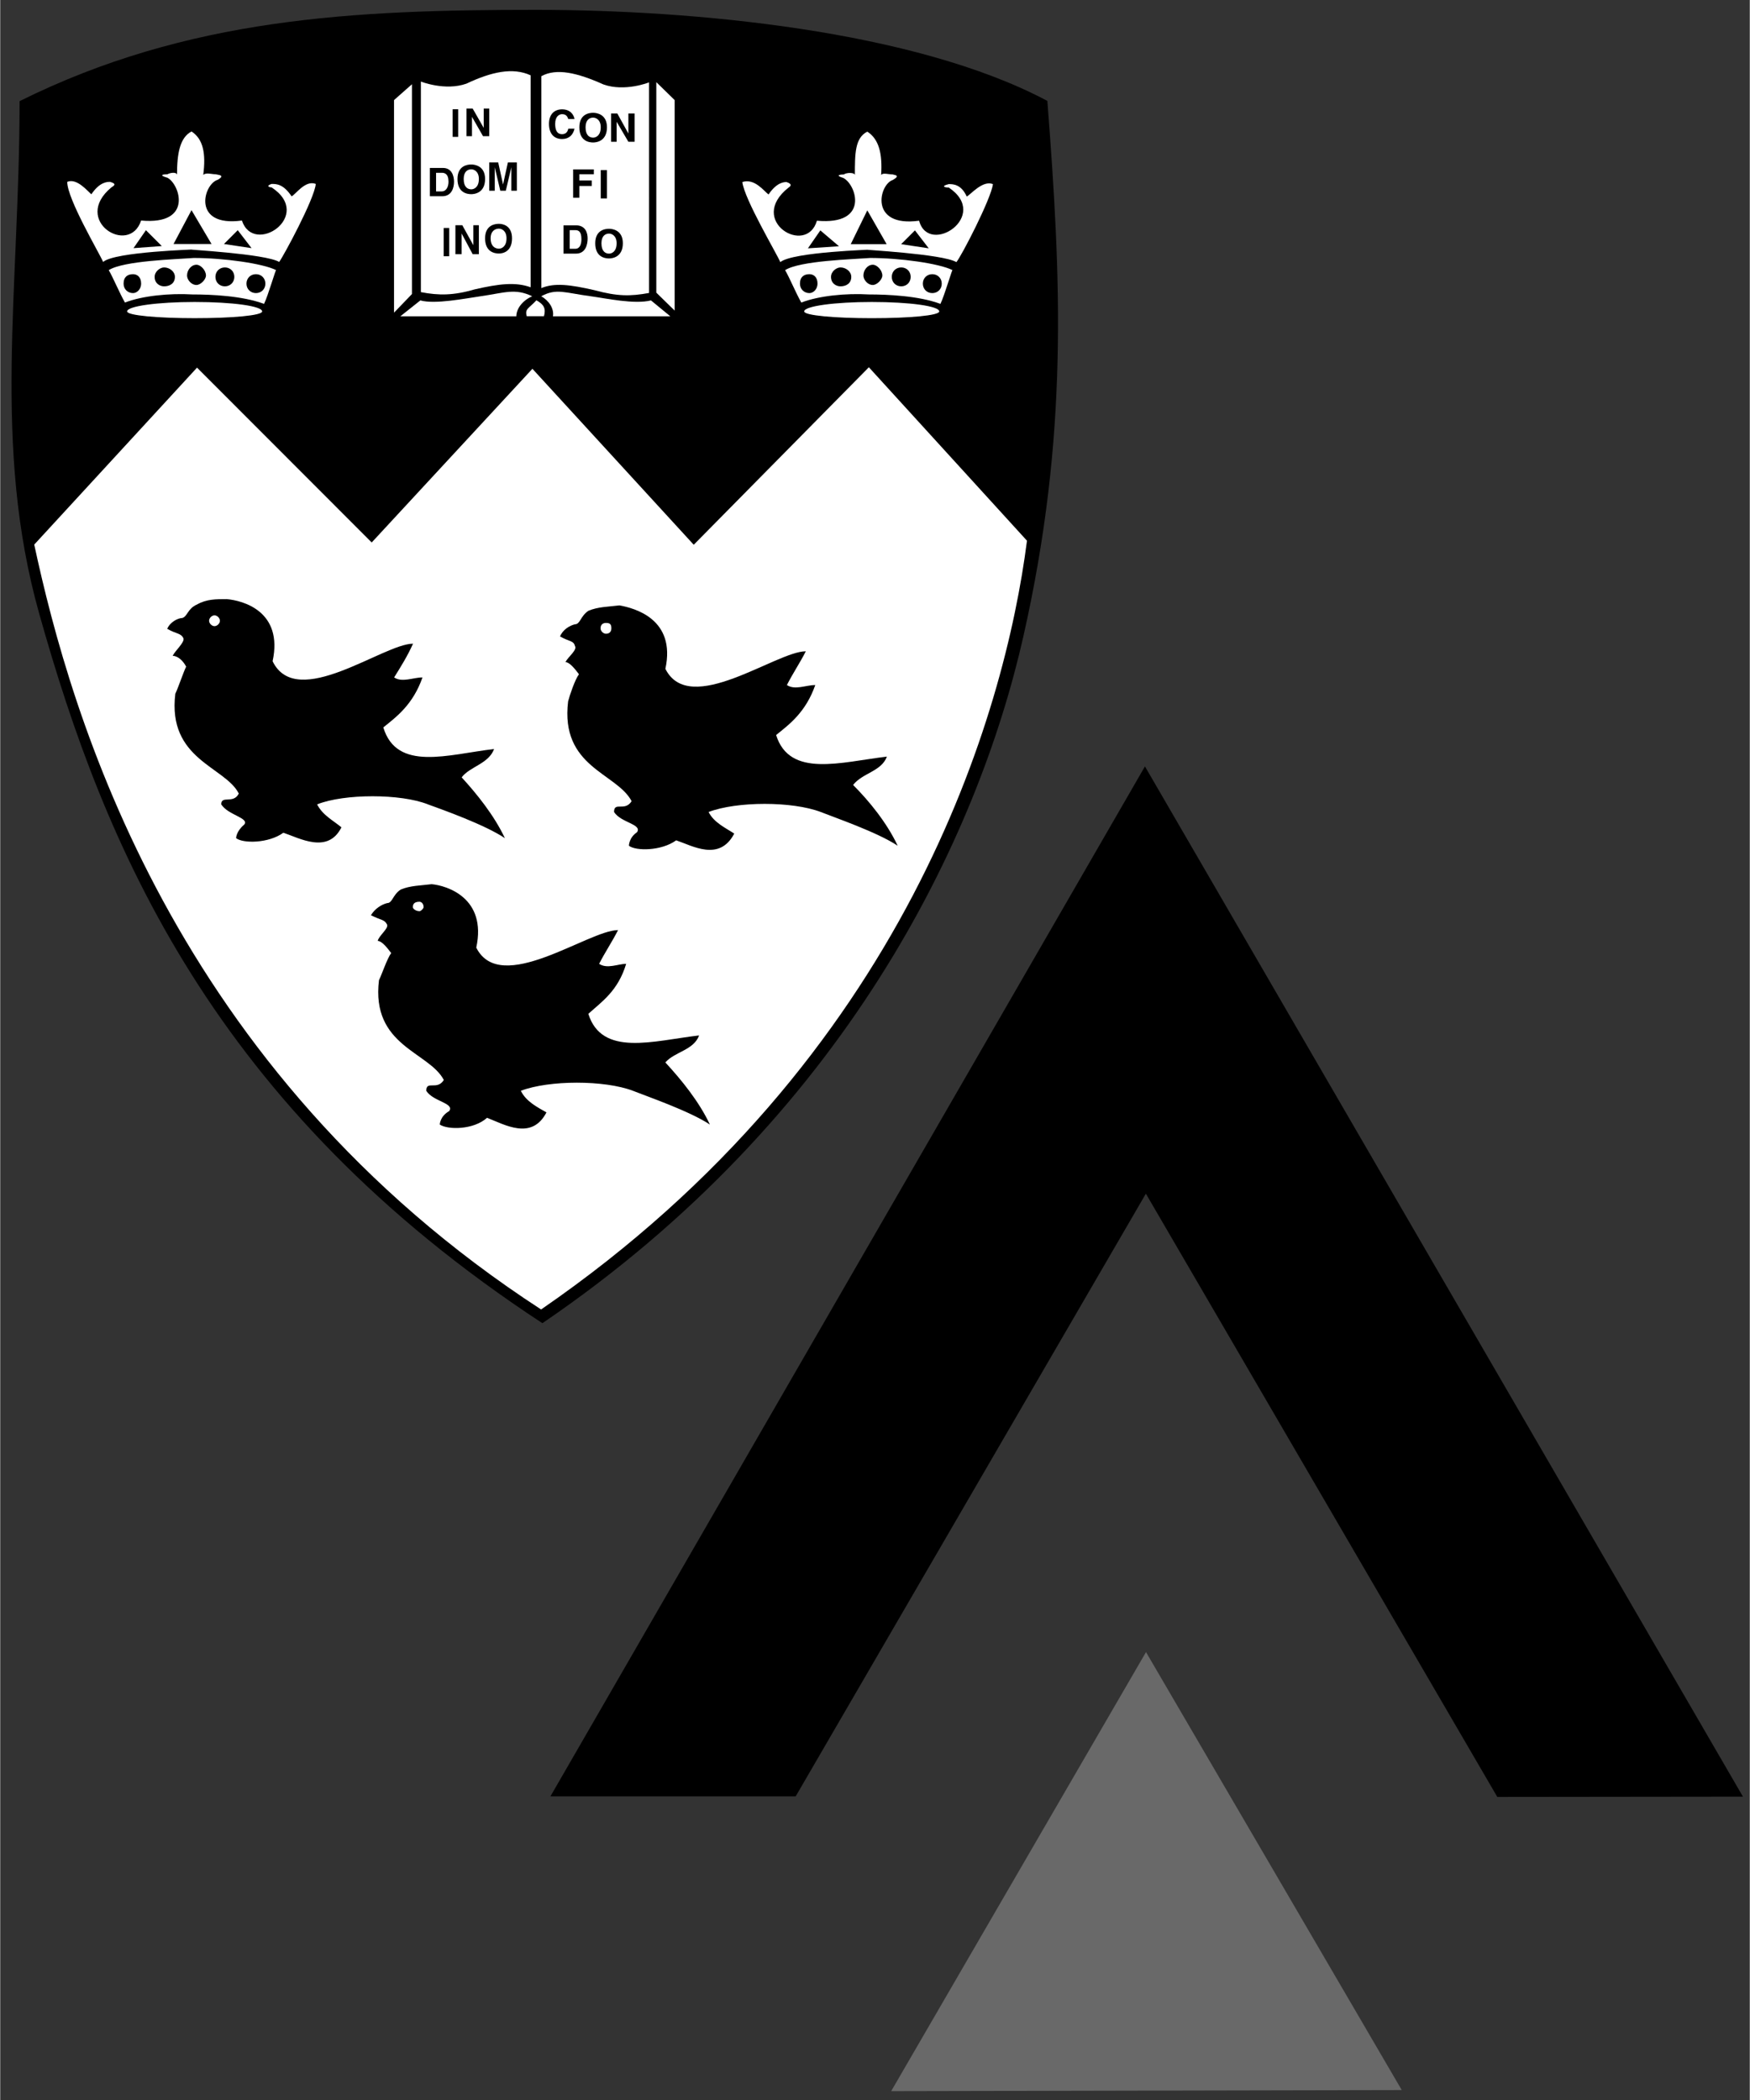 <?xml version="1.0" encoding="UTF-8" standalone="no"?>
<svg
   xmlns:dc="http://purl.org/dc/elements/1.1/"
   xmlns:cc="http://creativecommons.org/ns#"
   xmlns:rdf="http://www.w3.org/1999/02/22-rdf-syntax-ns#"
   xmlns:svg="http://www.w3.org/2000/svg"
   xmlns="http://www.w3.org/2000/svg"
   xmlns:sodipodi="http://sodipodi.sourceforge.net/DTD/sodipodi-0.dtd"
   xmlns:inkscape="http://www.inkscape.org/namespaces/inkscape"
   width="500"
   height="600"
   version="1.1"
   viewBox="0 0 132.3 158.8"
   id="svg2621"
   sodipodi:docname="cotut-mono.svg"
   inkscape:version="0.92.4 (5da689c313, 2019-01-14)">
  <rect x="0" y="0" width="132.3" height="158.8" fill="#333333" stroke="none"/>
  <defs
     id="defs2625" />
  <sodipodi:namedview
     pagecolor="#ffffff"
     bordercolor="#666666"
     borderopacity="1"
     objecttolerance="10"
     gridtolerance="10"
     guidetolerance="10"
     inkscape:pageopacity="0"
     inkscape:pageshadow="2"
     inkscape:window-width="1920"
     inkscape:window-height="1017"
     id="namedview2623"
     showgrid="false"
     inkscape:zoom="0.78666667"
     inkscape:cx="-34.017687"
     inkscape:cy="162.46102"
     inkscape:window-x="-8"
     inkscape:window-y="-8"
     inkscape:window-maximized="1"
     inkscape:current-layer="svg2621" />
  <g
     transform="matrix(.593 0 0 .593 1.64 -81.38)"
     stroke-width="1.686"
     id="g2615">
    <g
       transform="translate(-6.756 -.186)"
       clip-rule="evenodd"
       fill-rule="evenodd"
       stroke-width="2.843"
       id="g2613">
      <g
         id="g3193">
        <g
           id="g3216"
           transform="matrix(1.025,0,0,1.025,-6.515,-5.546)"
           style="stroke-width:2.772">
          <g
             id="g3239"
             transform="matrix(1.048,0,0,1.048,0.354,-5.827)"
             style="stroke-width:2.646">
            <path
               style="stroke-width:0.415"
               inkscape:connector-curvature="0"
               id="path2571"
               d="m 14.07,211.5 c -5.612,-19.99 -2.331,-38.48 -2.331,-60.84 20,-9.943 39.81,-10.84 61.28,-10.84 18.56,0 44.88,2.395 60.73,10.81 1.626,21.08 2.56,39.64 -2.855,63.6 -5.416,23.96 -21.17,57.05 -57.09,81.5 -39.2,-25.69 -52.02,-56.76 -59.73,-84.22" />
            <g
               style="fill:#ffffff;stroke-width:2.646"
               id="g2603">
              <g
                 style="stroke-width:0.415"
                 id="g2589">
                <path
                   style="stroke-width:0.415"
                   inkscape:connector-curvature="0"
                   id="path2573"
                   d="m 32.8,182.3 -19.32,21 c 4.331,20.13 16.36,62.33 60.17,90.8 43.42,-29.88 55.06,-70.83 57.68,-91.26 L 112.56,182.25 91.77,203.32 72.62,182.43 53.54,203.05 32.8,182.29" />
                <path
                   style="stroke-width:0.415"
                   inkscape:connector-curvature="0"
                   id="path2575"
                   d="m 32.15,163.6 2.377,4.017 h -4.509 l 2.131,-4.017 m -5.41,2.379 -1.476,2.13 3.361,-0.247 z m 10.9,0 1.64,2.13 -3.278,-0.492 z m 4.017,-5.084 c -0.245,0 -0.738,-0.163 0,-0.409 0.575,0 1.393,0 2.377,1.476 0.492,-0.247 1.639,-1.968 2.869,-1.476 -0.164,1.804 -3.853,8.606 -4.344,9.261 -1.641,-0.984 -11.31,-1.476 -10.41,-1.476 0.737,0 -9.099,0.247 -10.49,1.476 -0.409,-0.984 -4.262,-7.458 -4.262,-9.506 1.148,-0.493 2.458,1.148 2.867,1.474 0.986,-1.474 1.887,-1.474 2.215,-1.474 0.901,0.245 0.409,0.492 0.163,0.654 -4.754,3.936 2.133,8.197 3.525,3.936 6.23,0.573 4.591,-4.345 3.116,-5.084 -1.148,-0.327 -0.411,-0.408 0,-0.408 0.492,-0.247 1.148,-0.247 1.148,0.081 0,-2.54 0.328,-4.426 1.721,-5.163 1.393,0.901 1.721,2.624 1.393,5.163 0.328,-0.328 0.984,-0.081 1.476,-0.081 0.245,0.081 1.229,0.081 0.245,0.655 -1.721,0.492 -3.115,5.655 2.869,4.837 1.393,4.261 8.607,-0.573 3.525,-3.936 z" />
                <path
                   style="stroke-width:0.415"
                   inkscape:connector-curvature="0"
                   id="path2577"
                   d="m 25.21,171.2 c 0.48,0 0.96,0.32 0.96,1.123 0,0.642 -0.48,1.122 -0.96,1.122 -0.644,0 -1.124,-0.48 -1.124,-1.122 0,-0.802 0.48,-1.123 1.124,-1.123 m 3.686,-0.801 c 0.641,0 1.283,0.48 1.283,1.121 0,0.802 -0.642,1.123 -1.283,1.123 -0.481,0 -1.122,-0.32 -1.122,-1.123 0,-0.64 0.641,-1.121 1.122,-1.121 z m 3.848,-0.32 c 0.48,0 1.121,0.641 1.121,1.282 0,0.48 -0.641,1.121 -1.121,1.121 -0.642,0 -1.124,-0.641 -1.124,-1.121 5.06e-4,-0.641 0.482,-1.282 1.124,-1.282 z m 3.366,0.32 c 0.641,0 1.124,0.48 1.124,1.121 0,0.641 -0.483,1.123 -1.124,1.123 -0.641,0 -1.121,-0.481 -1.121,-1.123 -4.87e-4,-0.64 0.48,-1.121 1.121,-1.121 z m 3.688,0.801 c 0.641,0 1.121,0.481 1.121,1.123 0,0.642 -0.48,1.122 -1.121,1.122 -0.642,0 -1.124,-0.48 -1.124,-1.122 0,-0.641 0.481,-1.123 1.124,-1.123 z m -15.55,3.367 c -0.641,-1.122 -1.443,-3.047 -1.925,-3.847 1.765,-1.124 8.017,-1.283 10.1,-1.445 3.527,0 8.175,0.642 9.779,1.445 0,-0.32 -0.963,3.045 -1.443,4.006 -2.565,-0.961 -6.254,-1.121 -8.497,-1.121 -2.727,-0.162 -5.933,0.159 -8.016,0.961 z" />
                <path
                   style="stroke-width:0.415"
                   inkscape:connector-curvature="0"
                   id="path2579"
                   d="m 32.52,174.5 c 4.489,0 8.017,0.481 8.017,1.122 0,0.48 -3.528,0.8 -8.017,0.8 -4.327,0 -8.016,-0.32 -8.016,-0.8 4.87e-4,-0.641 3.689,-1.122 8.016,-1.122" />
                <path
                   style="stroke-width:0.415"
                   inkscape:connector-curvature="0"
                   id="path2581"
                   d="m 106.8,166 -1.475,2.13 3.687,-0.247 -2.213,-1.883 m 5.575,-2.379 2.296,4.017 h -4.263 z m 5.655,2.379 1.639,2.13 -3.278,-0.492 z m 4.017,-5.084 c -0.492,0 -0.984,-0.163 0,-0.409 0.49,0 1.474,0 2.132,1.476 0.49,-0.247 1.885,-1.968 3.114,-1.476 -0.247,1.804 -3.772,8.606 -4.344,9.261 -1.641,-0.984 -11.39,-1.476 -10.57,-1.476 0.901,0 -8.854,0.247 -10.33,1.476 -0.41,-0.984 -4.262,-7.458 -4.509,-9.506 1.476,-0.493 2.624,1.148 3.114,1.474 0.984,-1.474 1.887,-1.474 2.13,-1.474 0.739,0.245 0.494,0.492 0.247,0.654 -5.001,3.936 2.13,8.197 3.363,3.936 6.311,0.573 4.67,-4.345 3.113,-5.084 -1.063,-0.327 -0.245,-0.408 0.083,-0.408 0.328,-0.247 1.312,-0.247 1.312,0.081 0,-2.541 0,-4.426 1.476,-5.163 1.393,0.901 1.802,2.622 1.638,5.163 0.164,-0.328 0.901,-0.081 1.393,-0.081 0.166,0.081 0.984,0.081 0,0.655 -1.639,0.492 -2.869,5.655 3.115,4.837 1.147,4.261 8.524,-0.573 3.526,-3.936 z" />
                <path
                   style="stroke-width:0.415"
                   inkscape:connector-curvature="0"
                   id="path2583"
                   d="m 105.5,171.2 c 0.483,0 0.963,0.32 0.963,1.123 0,0.642 -0.48,1.122 -0.963,1.122 -0.641,0 -1.121,-0.48 -1.121,-1.122 4.9e-4,-0.802 0.48,-1.123 1.121,-1.123 m 3.689,-0.801 c 0.641,0 1.282,0.48 1.282,1.121 0,0.802 -0.641,1.123 -1.282,1.123 -0.482,0 -1.124,-0.32 -1.124,-1.123 0,-0.64 0.642,-1.121 1.124,-1.121 z m 3.845,-0.32 c 0.483,0 1.124,0.641 1.124,1.282 0,0.48 -0.641,1.121 -1.124,1.121 -0.641,0 -1.121,-0.641 -1.121,-1.121 4.8e-4,-0.641 0.48,-1.282 1.121,-1.282 z m 3.369,0.32 c 0.641,0 1.121,0.48 1.121,1.121 0,0.641 -0.48,1.123 -1.121,1.123 -0.641,0 -1.124,-0.481 -1.124,-1.123 4.8e-4,-0.64 0.483,-1.121 1.124,-1.121 z m 3.687,0.801 c 0.641,0 1.123,0.481 1.123,1.123 0,0.642 -0.482,1.122 -1.123,1.122 -0.642,0 -1.122,-0.48 -1.122,-1.122 4.9e-4,-0.641 0.48,-1.123 1.122,-1.123 z m -15.55,3.367 c -0.641,-1.122 -1.443,-3.047 -1.924,-3.847 1.765,-1.124 8.016,-1.283 10.1,-1.445 3.528,0 8.178,0.642 9.782,1.445 0,-0.32 -0.963,3.045 -1.444,4.006 -2.565,-0.961 -6.252,-1.121 -8.497,-1.121 -2.724,-0.162 -5.93,0.159 -8.016,0.961 z" />
                <path
                   style="stroke-width:0.415"
                   inkscape:connector-curvature="0"
                   id="path2585"
                   d="m 112.9,174.5 c 4.488,0 8.016,0.481 8.016,1.122 0,0.481 -3.528,0.802 -8.016,0.802 -4.33,0 -8.017,-0.32 -8.017,-0.802 0,-0.641 3.687,-1.122 8.017,-1.122" />
                <path
                   style="stroke-width:0.415"
                   inkscape:connector-curvature="0"
                   id="path2587"
                   d="m 63.15,154.9 h 0.656 v -3.278 H 63.15 Z m 3.689,-1.065 -1.31,-2.294 h -0.738 v 3.278 h 0.654 v -2.296 l 1.313,2.296 h 0.736 v -3.278 H 66.839 Z m -6.394,8.113 h 1.474 c 1.148,0 1.395,-1.064 1.395,-1.721 0,-0.655 -0.247,-1.639 -1.31,-1.639 h -1.558 v 3.36 z m 0.737,-2.785 h 0.656 c 0.328,0 0.82,0.081 0.82,1.064 0,0.575 -0.245,1.148 -0.82,1.148 h -0.656 z m 2.541,0.735 c 0,1.64 1.148,1.804 1.64,1.804 0.409,0 1.638,-0.164 1.638,-1.804 0,-1.556 -1.229,-1.721 -1.638,-1.721 -0.492,0 -1.64,0.165 -1.64,1.721 z m 0.738,0 c 0,-0.901 0.492,-1.146 0.901,-1.146 0.328,0 0.901,0.246 0.901,1.146 0,0.986 -0.573,1.229 -0.901,1.229 -0.409,0 -0.901,-0.244 -0.901,-1.229 z m 6.311,-1.965 h -1.065 l -0.573,2.622 -0.575,-2.622 h -1.066 v 3.36 h 0.656 v -2.786 l 0.657,2.786 h 0.655 l 0.656,-2.786 v 2.786 h 0.656 z m -8.688,11.14 h 0.656 v -3.36 h -0.656 z m 3.525,-1.31 -1.313,-2.377 h -0.818 v 3.441 h 0.737 v -2.458 l 1.313,2.458 h 0.735 v -3.441 h -0.654 z m 1.392,-0.82 c 0,1.64 1.148,1.803 1.64,1.803 0.41,0 1.557,-0.163 1.557,-1.803 0,-1.557 -1.146,-1.722 -1.557,-1.722 -0.492,0 -1.64,0.165 -1.64,1.722 z m 0.658,0 c 0,-0.901 0.573,-1.148 0.982,-1.148 0.328,0 0.903,0.247 0.903,1.148 0,0.983 -0.575,1.229 -0.903,1.229 -0.409,0 -0.982,-0.247 -0.982,-1.229 z m -8.279,-18.61 c 0,0 2.867,1.148 5.41,0.247 2.95,-1.395 5.493,-1.968 7.623,-0.984 v 25.16 c -1.804,-0.656 -3.772,-0.411 -6.641,0.246 -2.54,0.737 -4.262,0.737 -6.392,0.328 v -25 z" />
              </g>
              <polyline
                 style="stroke-width:0.838"
                 id="polyline2591"
                 points="105.5 17.68 101.2 21.48 101.2 72.46 105.5 67.99 105.5 17.68"
                 transform="matrix(0.495,0,0,0.495,6.097,139.9)" />
              <path
                 style="stroke-width:0.415"
                 inkscape:connector-curvature="0"
                 id="path2593"
                 d="m 56.94,176.2 2.377,-1.887 c 1.721,0.494 5.41,-0.244 7.131,-0.49 2.869,-0.41 4.1,-0.984 6.149,0 -1.148,0.49 -1.887,1.476 -1.887,2.377 H 56.94" />
              <path
                 style="stroke-width:0.415"
                 inkscape:connector-curvature="0"
                 id="path2595"
                 d="m 88.99,176.2 -2.296,-1.887 c -1.967,0.494 -5.327,-0.244 -7.131,-0.49 -3.115,-0.41 -4.098,-0.984 -5.901,0 0.901,0.49 1.558,1.476 1.393,2.377 h 13.93" />
              <polyline
                 style="stroke-width:0.838"
                 id="polyline2597"
                 points="164.1 17.18 168.5 21.48 168.5 71.96 164.1 67.66 164.1 17.18"
                 transform="matrix(0.495,0,0,0.495,6.097,139.9)" />
              <path
                 style="stroke-width:0.415"
                 inkscape:connector-curvature="0"
                 id="path2599"
                 d="m 84.01,154.5 -1.311,-2.377 h -0.737 v 3.359 h 0.656 v -2.375 l 1.393,2.375 h 0.737 v -3.359 h -0.737 v 2.377 m -5.083,-0.738 c 0,-0.901 0.492,-1.148 0.901,-1.148 0.33,0 0.901,0.247 0.901,1.148 0,0.986 -0.572,1.229 -0.901,1.229 -0.409,-4.8e-4 -0.901,-0.244 -0.901,-1.229 z m -0.737,0 c 0,1.64 1.147,1.804 1.638,1.804 0.411,0 1.64,-0.164 1.64,-1.804 0,-1.557 -1.229,-1.721 -1.64,-1.721 -0.49,-4.9e-4 -1.638,0.163 -1.638,1.721 z m -0.575,-0.983 c -0.081,-0.492 -0.492,-1.148 -1.474,-1.148 -0.903,0 -1.558,0.574 -1.558,1.721 0,1.229 0.654,1.804 1.558,1.804 0.82,0 1.31,-0.493 1.474,-1.231 h -0.738 c -0.081,0.411 -0.328,0.656 -0.735,0.656 -0.656,0 -0.822,-0.574 -0.822,-1.229 0,-0.901 0.494,-1.148 0.822,-1.148 0.573,0 0.654,0.409 0.735,0.575 z m 3.115,9.425 h 0.738 v -3.361 h -0.738 z m -2.54,-1.476 h 1.474 v -0.654 h -1.474 v -0.739 h 1.721 v -0.575 h -2.46 v 3.361 h 0.739 z m 2.622,6.803 c 0,-0.901 0.492,-1.148 0.902,-1.148 0.328,0 0.901,0.247 0.901,1.148 0,0.983 -0.574,1.229 -0.901,1.229 -0.41,0 -0.902,-0.247 -0.902,-1.229 z m -0.737,0 c 0,1.638 1.147,1.802 1.64,1.802 0.409,0 1.639,-0.164 1.639,-1.802 0,-1.558 -1.229,-1.721 -1.639,-1.721 -0.492,5e-4 -1.64,0.163 -1.64,1.721 z m -3.033,-1.558 h 0.656 c 0.327,0 0.737,0.083 0.737,1.067 0,0.574 -0.164,1.146 -0.737,1.146 H 77.043 Z m -0.737,2.788 h 1.476 c 1.146,0 1.392,-1.067 1.392,-1.804 0,-0.654 -0.245,-1.556 -1.392,-1.556 h -1.476 z m 10.16,-20.33 c 0,0 -2.87,1.148 -5.41,0.247 -3.115,-1.395 -5.574,-1.968 -7.377,-0.984 v 25.16 c 1.557,-0.656 3.442,-0.411 6.311,0.246 2.705,0.737 4.262,0.737 6.477,0.328 z" />
              <path
                 style="stroke-width:0.415"
                 inkscape:connector-curvature="0"
                 id="path2601"
                 d="m 73.09,174.3 c -0.901,0.986 -1.392,0.986 -1.146,1.887 h 2.047 c 0.247,-0.901 0,-1.394 -0.901,-1.887" />
            </g>
            <g
               style="stroke-width:0.415"
               id="g2611">
              <path
                 style="stroke-width:0.415"
                 inkscape:connector-curvature="0"
                 id="path2605"
                 d="m 34.88,211.7 c 0.32,0 0.641,0.32 0.641,0.641 0,0.32 -0.32,0.641 -0.641,0.641 -0.32,0 -0.641,-0.32 -0.641,-0.641 0,-0.32 0.32,-0.641 0.641,-0.641 m -4.649,9.296 c 0.32,-0.641 0.961,-2.565 1.282,-3.205 -0.32,-0.641 -0.961,-1.285 -1.602,-1.285 0.32,-0.639 1.441,-1.601 1.282,-2.082 -0.32,-0.641 -0.802,-0.48 -1.924,-1.123 0.322,-0.802 1.283,-1.282 1.764,-1.282 0.642,-0.161 0.642,-1.123 1.765,-1.604 1.121,-0.641 2.245,-0.641 3.527,-0.641 1.924,0.16 6.734,1.443 5.452,7.375 2.886,5.931 13.14,-2.085 16.67,-2.085 -0.642,1.441 -1.443,2.726 -2.244,4.006 0.961,0.641 2.244,0 3.367,0 -1.123,3.206 -3.047,4.65 -4.651,5.932 1.604,5.29 7.695,3.206 13.15,2.565 -0.642,1.762 -2.887,2.083 -3.848,3.366 1.765,1.924 3.848,4.489 5.13,7.215 -2.404,-1.604 -7.375,-3.369 -9.138,-4.009 -3.206,-1.282 -9.94,-1.282 -13.15,0 0.641,1.283 1.924,1.924 2.885,2.726 -1.602,3.206 -4.969,1.284 -6.893,0.641 -1.765,1.283 -4.81,1.283 -5.612,0.642 0,0 0,-0.803 0.961,-1.604 0.642,-0.802 -1.924,-1.123 -2.725,-2.405 0,-1.121 1.443,0 2.084,-1.282 -1.604,-3.207 -8.497,-4.008 -7.534,-11.86 z" />
              <path
                 style="stroke-width:0.415"
                 inkscape:connector-curvature="0"
                 id="path2607"
                 d="m 81.35,212.6 c 0.482,0 0.641,0.161 0.641,0.641 0,0.322 -0.159,0.642 -0.641,0.642 -0.32,0 -0.641,-0.32 -0.641,-0.642 0,-0.48 0.321,-0.641 0.641,-0.641 m -4.489,9.297 c 0.161,-0.641 0.803,-2.565 1.283,-3.206 -0.48,-0.641 -1.122,-1.441 -1.604,-1.441 0.32,-0.641 1.444,-1.444 1.124,-1.924 -0.163,-0.641 -0.642,-0.481 -1.765,-1.122 0.32,-0.8 1.123,-1.283 1.765,-1.443 0.641,0 0.641,-0.961 1.602,-1.602 1.122,-0.481 2.404,-0.481 3.687,-0.641 1.764,0.32 6.733,1.602 5.451,7.532 2.885,5.771 13.15,-2.084 16.67,-2.084 -0.641,1.283 -1.604,2.724 -2.244,4.008 0.961,0.641 2.244,0 3.367,0 -1.123,3.206 -3.046,4.649 -4.649,5.932 1.602,5.128 7.695,3.206 13.15,2.563 -0.641,1.764 -2.886,1.924 -4.01,3.366 1.924,1.924 4.01,4.489 5.292,7.214 -2.404,-1.604 -7.536,-3.366 -9.138,-4.006 -3.367,-1.283 -9.94,-1.283 -13.31,0 0.641,1.282 2.084,1.923 3.047,2.565 -1.764,3.365 -4.969,1.442 -6.895,0.8 -1.762,1.281 -4.808,1.281 -5.61,0.641 0,0 0,-0.962 0.963,-1.604 0.641,-0.961 -1.924,-1.121 -2.728,-2.403 0,-1.283 1.283,0 2.085,-1.283 -1.764,-3.365 -8.498,-4.006 -7.536,-11.86 z" />
              <path
                 style="stroke-width:0.415"
                 inkscape:connector-curvature="0"
                 id="path2609"
                 d="m 59.22,245.7 c 0.161,0 0.481,0.16 0.481,0.641 0,0.159 -0.32,0.48 -0.481,0.48 -0.48,0 -0.8,-0.321 -0.8,-0.48 0,-0.482 0.321,-0.641 0.8,-0.641 m -4.809,9.296 c 0.32,-0.641 0.961,-2.564 1.444,-3.205 -0.483,-0.644 -1.124,-1.444 -1.604,-1.444 0.16,-0.641 1.282,-1.442 1.121,-1.923 -0.32,-0.642 -0.641,-0.482 -1.923,-1.123 0.481,-0.802 1.282,-1.282 1.923,-1.442 0.642,0 0.642,-0.963 1.604,-1.604 1.122,-0.48 2.405,-0.48 3.688,-0.641 1.762,0.162 6.572,1.604 5.29,7.533 2.885,5.77 13.31,-2.082 16.83,-2.082 -0.641,1.283 -1.604,2.727 -2.244,4.006 0.961,0.641 2.244,0 3.206,0 -0.961,3.207 -2.885,4.488 -4.489,5.932 1.604,5.13 7.695,3.207 13.15,2.565 -0.643,1.763 -2.886,1.923 -4.008,3.207 1.924,2.081 4.008,4.649 5.29,7.374 -2.404,-1.603 -7.534,-3.367 -9.137,-4.008 -3.367,-1.284 -9.941,-1.284 -13.31,0 0.641,1.284 1.924,1.924 3.045,2.565 -1.762,3.367 -4.969,1.443 -7.055,0.641 -1.602,1.444 -4.649,1.444 -5.61,0.802 0,0 0,-0.961 1.121,-1.603 0.642,-0.961 -1.923,-1.122 -2.725,-2.405 0,-1.284 1.283,0 2.083,-1.284 -1.764,-3.366 -8.658,-4.007 -7.696,-11.86 z" />
            </g>
          </g>
        </g>
      </g>
    </g>
  </g>
  <path
     d="m 86.563,58.22 -44.73,77.49 h 18.24 l 26.56,-45.71 26.65,45.75 18.27,-0.021 z"
     id="path2617"
     inkscape:connector-curvature="0"
     style="stroke:#000000;stroke-width:0.265px" />
  <path
     d="m 86.643,124.93 -19.27,33.2 38.61,-0.081 z"
     id="path2619"
     inkscape:connector-curvature="0"
     style="fill:#696969" />
</svg>
